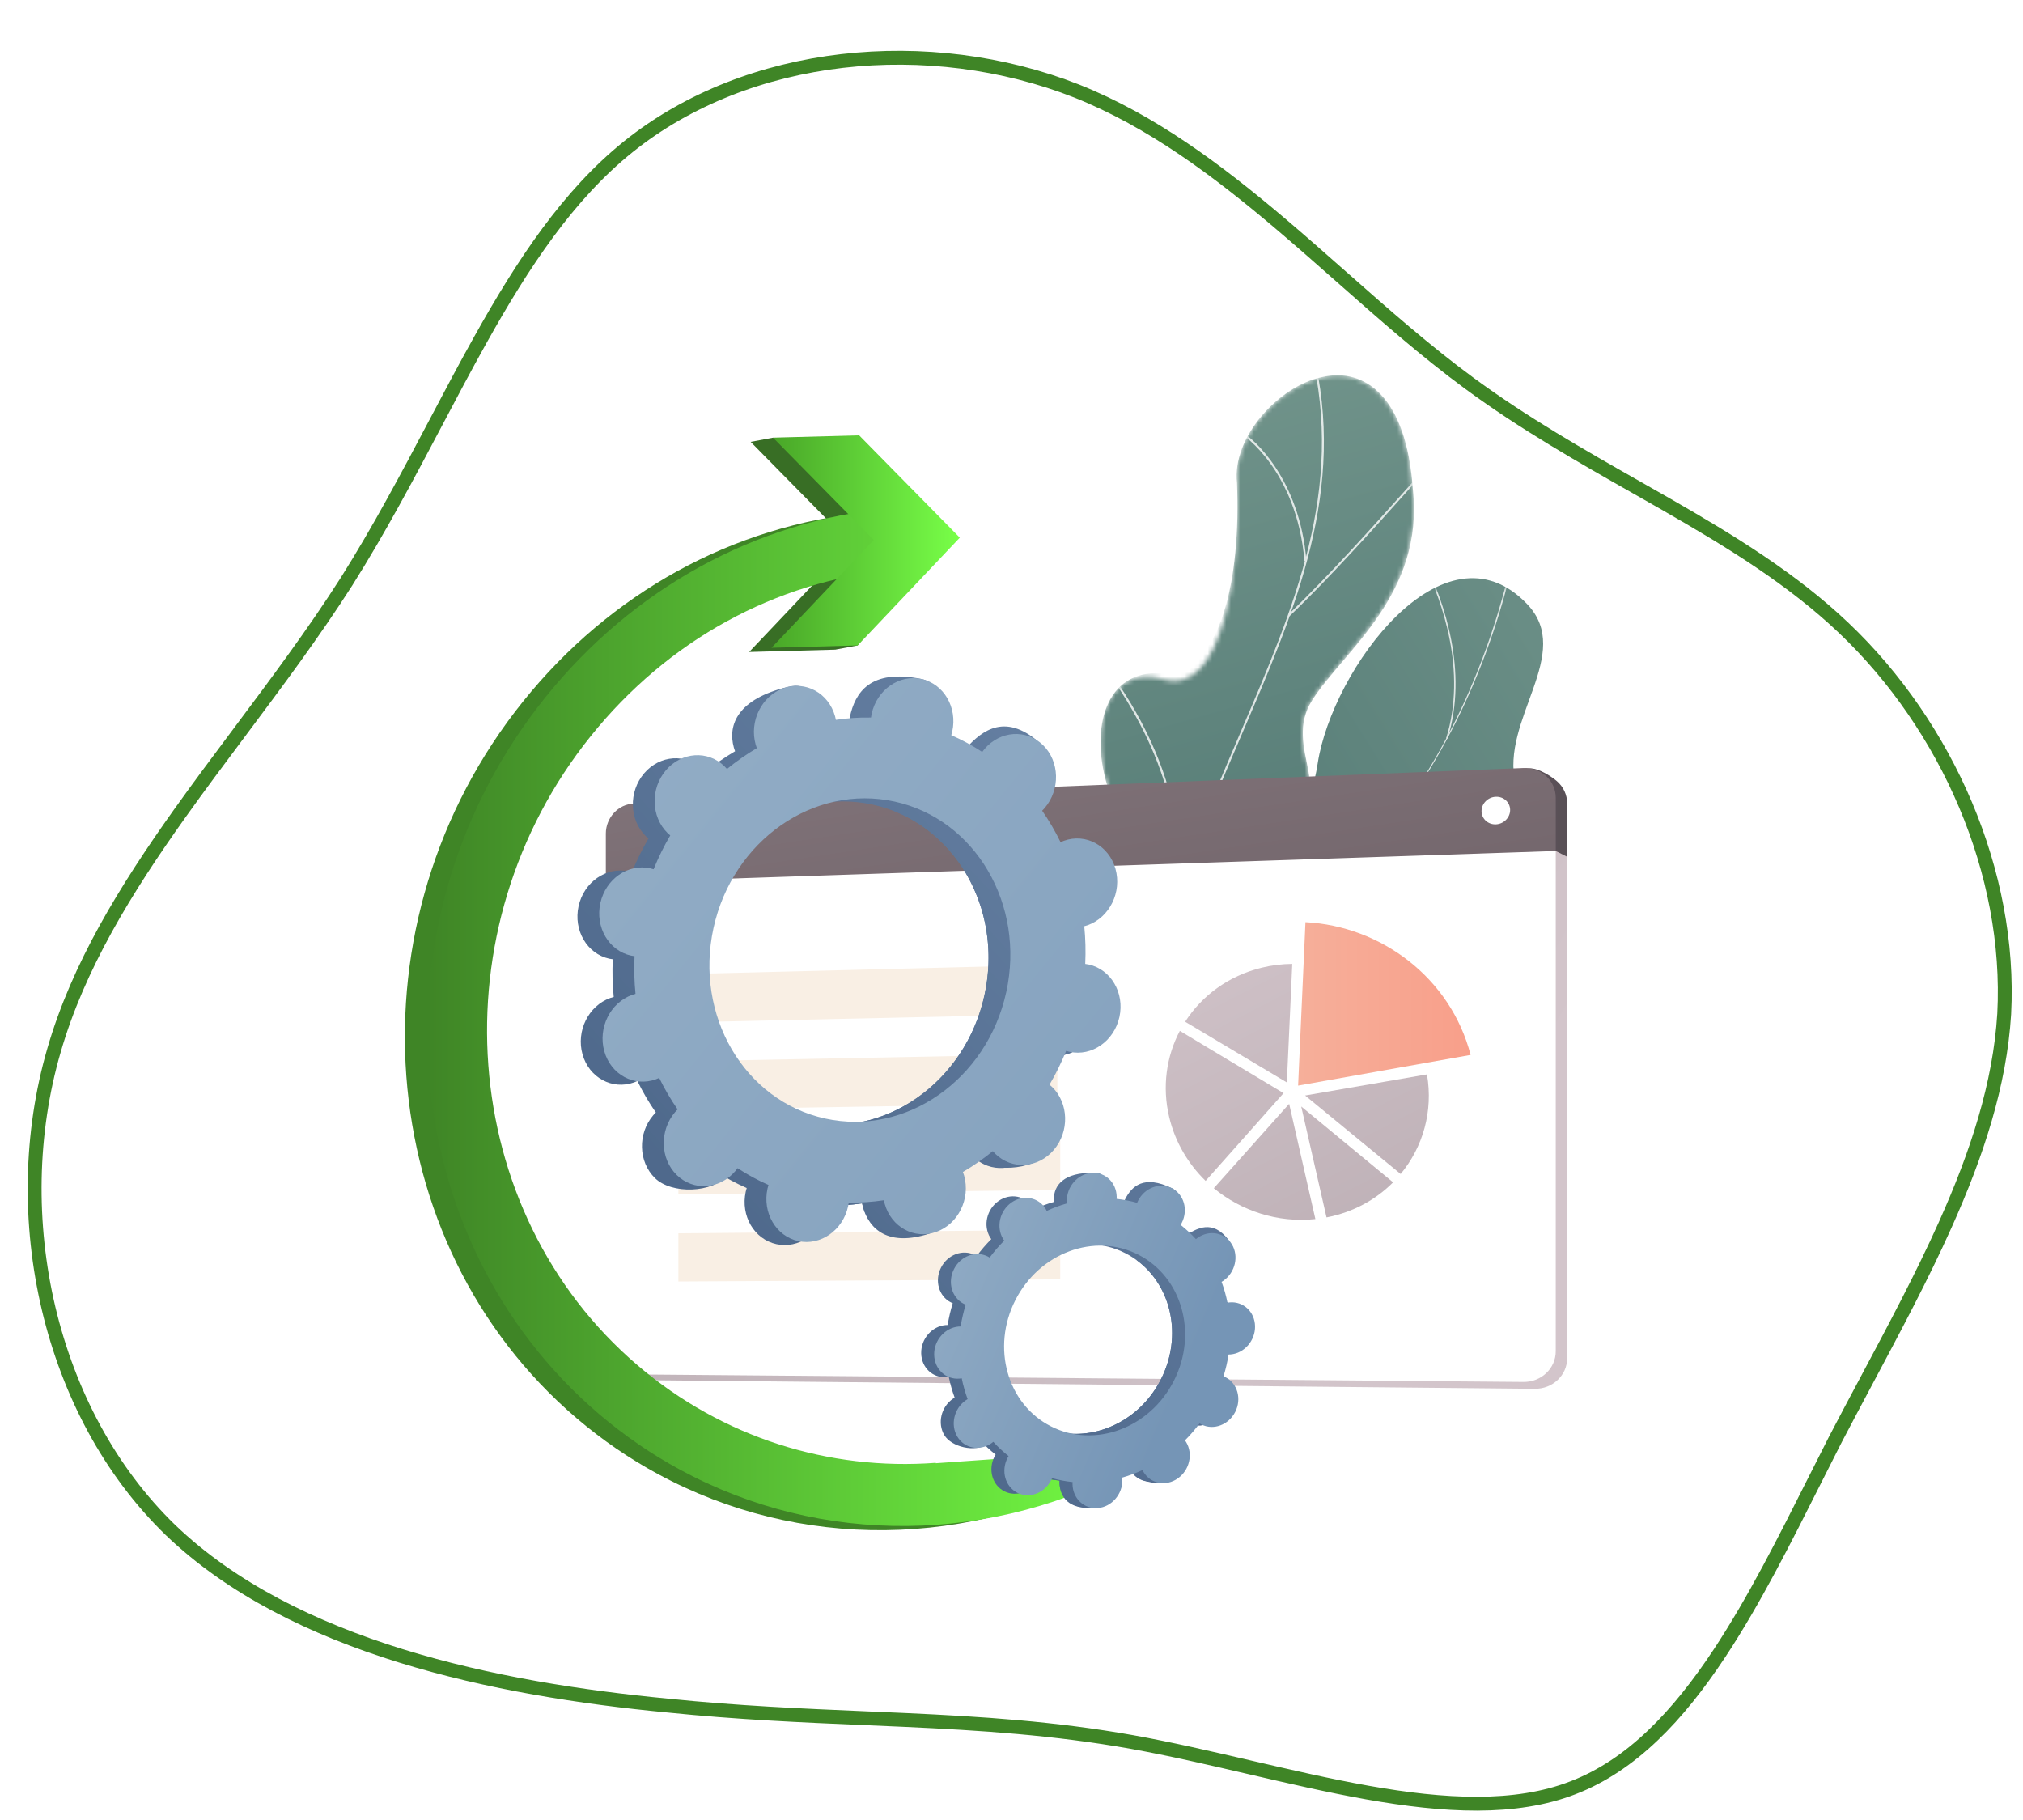 <svg width="438" height="394" viewBox="0 0 438 394" fill="none" xmlns="http://www.w3.org/2000/svg">
<g filter="url(#filter0_d_275_538)">
<path d="M313.053 70.802C340.853 91.226 371.651 102.391 394.272 123.905C416.894 145.418 431.066 177.553 429.431 208.597C427.523 239.642 409.263 269.598 392.637 301.46C376.284 333.594 361.294 367.362 335.13 377.438C309.238 387.514 272.171 373.626 238.921 367.634C205.398 361.643 175.417 363.55 138.351 359.737C101.285 356.197 56.859 347.21 29.877 321.339C3.168 295.469 -6.371 252.442 4.258 215.95C14.887 179.186 45.685 148.686 67.761 114.101C89.565 79.516 102.647 40.846 129.084 19.605C155.521 -1.636 195.313 -5.449 227.746 7.35C260.452 20.422 285.254 50.377 313.053 70.802Z" fill="white"/>
<path d="M391.307 300.766L391.304 300.773L391.3 300.78C389.879 303.573 388.47 306.373 387.065 309.165C380.361 322.492 373.753 335.628 366.311 346.894C357.312 360.517 347.239 371.167 334.591 376.038L334.586 376.04C322.049 380.919 306.662 380.038 290.047 377.085C281.763 375.612 273.241 373.638 264.679 371.65L264.359 371.575C255.917 369.614 247.439 367.645 239.187 366.158L239.185 366.158C222.322 363.144 206.365 362.12 190.033 361.37C187.136 361.237 184.227 361.113 181.3 360.988C167.708 360.407 153.708 359.809 138.504 358.245L138.494 358.244C101.442 354.705 57.497 345.741 30.918 320.259C4.654 294.817 -4.793 252.386 5.698 216.37L5.699 216.367C10.941 198.236 21.176 181.588 32.939 165.079C37.103 159.234 41.473 153.39 45.873 147.505C53.839 136.852 61.903 126.067 69.026 114.908L69.03 114.901C76.151 103.606 82.375 91.823 88.402 80.411C91.62 74.318 94.782 68.331 97.995 62.581C107.277 45.967 117.042 31.205 130.024 20.774C155.979 -0.08 195.184 -3.886 227.193 8.745C243.312 15.188 257.538 25.814 271.269 37.462C275.681 41.205 280.052 45.063 284.419 48.918C293.578 57.002 302.718 65.07 312.165 72.01C323.983 80.693 336.346 87.717 348.314 94.516C350.511 95.764 352.694 97.004 354.858 98.246C368.854 106.276 382.07 114.37 393.239 124.992C415.575 146.234 429.541 177.952 427.933 208.514C426.994 223.777 422.031 238.835 415.184 254.109C410.189 265.254 404.228 276.435 398.134 287.868C395.863 292.129 393.573 296.424 391.307 300.766Z" stroke="#3F8526" stroke-width="3"/>
</g>
<path d="M239.587 239.101C238.205 238.593 235.645 236.27 235.227 235.39C232.448 229.53 226.531 218.896 228.441 212.31C228.767 211.186 234.102 211.285 235.053 210.4C238.47 209.638 239.702 209.585 242.594 207.265C251.132 200.414 239.555 181.279 258.426 179.763C272.248 178.653 282.138 185.575 285.3 165.226C288.462 144.878 312.639 111.981 330.618 130.76C340.937 141.537 324.744 155.774 328.136 169.758C331.36 183.047 324.065 191.727 309.753 196.012C295.44 200.297 300.965 207.345 302.075 219.53C303.407 234.166 281.891 231.819 272.049 229.888C264.125 228.333 242.896 229.72 239.587 239.101Z" fill="url(#paint0_linear_275_538)"/>
<mask id="mask0_275_538" style="mask-type:luminance" maskUnits="userSpaceOnUse" x="225" y="125" width="110" height="117">
<path d="M225.441 209.446C226.29 219.533 226.737 229.831 227.537 239.993C233.036 241.761 239.547 243.706 242.401 237.105C246.37 227.927 263.869 228.131 271.768 229.781C281.545 231.822 303.086 234.271 301.843 219.638C300.808 207.455 295.34 200.36 309.68 196.174C324.02 191.989 331.371 183.356 328.24 170.045C324.945 156.037 341.229 141.918 330.986 131.065C313.138 112.154 288.724 144.917 285.44 165.217C282.155 185.517 272.245 178.639 258.476 179.559C239.679 180.816 250.821 200.508 242.54 206.803C236.048 211.738 232.322 209.686 225.441 209.446Z" fill="white"/>
</mask>
<g mask="url(#mask0_275_538)">
<g opacity="0.8">
<path d="M231.616 224.101L231.547 223.796C278.579 213.113 314.177 175.683 326.771 123.671L327.075 123.744C321.107 148.394 309.504 170.603 293.52 187.968C276.717 206.224 255.311 218.719 231.616 224.101Z" fill="white"/>
<path d="M303.052 225.668C291.786 218.805 271.399 213.914 257.606 214.766L257.587 214.453C271.434 213.598 291.903 218.51 303.215 225.401L303.052 225.668Z" fill="white"/>
<path d="M240.825 221.897L240.674 221.623C246.963 218.153 251.257 211.637 253.435 202.255C255.032 195.376 255.476 187.146 254.755 177.792L255.067 177.768C255.791 187.153 255.345 195.416 253.74 202.326C251.541 211.798 247.196 218.383 240.825 221.897Z" fill="white"/>
<path d="M295.694 185.414L295.528 185.148C307.047 177.998 321.287 178.699 331.204 180.546L331.147 180.854C321.284 179.017 307.127 178.317 295.694 185.414Z" fill="white"/>
<path d="M313.404 159.929L313.105 159.835C317.655 145.255 312.182 130.186 308.516 122.501L308.798 122.366C312.485 130.093 317.986 145.247 313.404 159.929Z" fill="white"/>
</g>
</g>
<mask id="mask1_275_538" style="mask-type:luminance" maskUnits="userSpaceOnUse" x="227" y="81" width="80" height="155">
<path d="M248.939 235.597C241.945 234.008 234.97 232.257 228.021 230.344C227.899 230.439 226.773 214.881 234.703 207.383C250.36 192.88 241.718 178.102 239.587 169.578C236.054 157.517 239.436 143.454 252.133 147.122C264.527 150.394 268.442 124.66 267.819 104.552C266.72 94.704 276.79 83.639 286.136 81.657C295.696 79.4 304.531 86.224 305.883 105.79C308.465 128.522 291.071 140.76 284.148 151.52C277.337 162.081 290.499 172.075 278.59 180.977C268.537 188.928 256.232 194.25 259.711 205.486C263.318 216.609 261.571 225.338 248.939 235.597Z" fill="white"/>
</mask>
<g mask="url(#mask1_275_538)">
<path d="M248.939 235.597C241.945 234.008 234.97 232.257 228.021 230.344C227.899 230.439 226.773 214.881 234.703 207.383C250.36 192.879 241.718 178.102 239.587 169.578C236.098 157.529 239.395 145.031 251.325 145.768C264.578 146.327 268.671 124.637 267.819 104.552C266.72 94.704 276.79 83.639 286.136 81.657C295.696 79.4 304.531 86.224 305.883 105.79C308.465 128.522 291.071 140.76 284.148 151.52C277.337 162.081 290.499 172.075 278.59 180.977C268.537 188.928 256.232 194.25 259.711 205.486C263.318 216.609 261.571 225.338 248.939 235.597Z" fill="url(#paint1_linear_275_538)"/>
</g>
<mask id="mask2_275_538" style="mask-type:luminance" maskUnits="userSpaceOnUse" x="227" y="81" width="80" height="155">
<path d="M248.939 235.597C241.945 234.008 234.97 232.257 228.021 230.344C227.899 230.439 226.773 214.881 234.703 207.383C250.36 192.88 241.718 178.102 239.587 169.578C236.054 157.517 239.436 143.454 252.133 147.122C264.527 150.394 268.442 124.66 267.819 104.552C266.72 94.704 276.79 83.639 286.136 81.657C295.696 79.4 304.531 86.224 305.883 105.79C308.465 128.522 291.071 140.76 284.148 151.52C277.337 162.081 290.499 172.075 278.59 180.977C268.537 188.928 256.232 194.25 259.711 205.486C263.318 216.609 261.571 225.338 248.939 235.597Z" fill="white"/>
</mask>
<g mask="url(#mask2_275_538)">
<g opacity="0.8">
<path d="M239.051 235.745C239.059 235.608 248.329 203.771 262.437 173.172C264.441 168.2 266.589 163.193 268.667 158.351C280.236 131.386 291.164 105.916 283.83 76.083L284.245 75.981C291.613 105.953 280.658 131.487 269.059 158.52C266.983 163.36 264.836 168.365 262.829 173.341C248.645 204.106 239.512 235.591 239.475 235.788L239.051 235.745Z" fill="white"/>
<path d="M279.235 133.351L278.94 133.041C287.505 124.892 297.986 113.178 303.617 106.885C308.175 101.792 308.193 101.795 308.407 101.847L308.358 102.055L308.443 102.247C308.205 102.399 306.321 104.505 303.936 107.17C298.301 113.468 287.812 125.19 279.235 133.351Z" fill="white"/>
<path d="M282.434 121.472C281.586 111.353 277.989 104.453 275.122 100.446C271.999 96.082 268.901 93.945 268.507 93.843L268.549 93.683L268.417 93.448C268.529 93.385 268.647 93.425 268.828 93.521C271.412 94.891 281.368 103.642 282.86 121.436L282.434 121.472Z" fill="white"/>
<path d="M254.32 193.296L253.901 193.213C257.832 173.407 245.702 153.701 240.304 146.149C240.014 145.743 239.921 145.611 239.889 145.544L240.274 145.359L240.081 145.451L240.273 145.357C240.298 145.405 240.462 145.634 240.652 145.9C244.545 151.347 247.738 157.003 250.145 162.711C254.767 173.677 256.172 183.967 254.32 193.296Z" fill="white"/>
<path d="M258.259 183.733L257.914 183.48C267.445 170.454 285.357 170.848 285.644 170.903C285.645 170.903 285.646 170.903 285.647 170.903L285.79 171.115L285.628 171.313L285.576 171.107L285.545 171.316C285.376 171.298 267.695 170.836 258.259 183.733Z" fill="white"/>
<path d="M240.642 230.549C241.106 226.505 240.19 219.475 233.196 208.954C232.799 208.358 232.799 208.358 232.823 208.249L233.24 208.343L233.032 208.296L233.231 208.223C233.252 208.268 233.391 208.477 233.551 208.718C240.618 219.346 241.539 226.482 241.067 230.598L240.642 230.549Z" fill="white"/>
<path d="M243.454 223.091L243.054 222.94C245.712 215.866 256.221 211.357 262.248 209.298C262.439 209.233 262.563 209.191 262.607 209.173L262.772 209.567C262.725 209.587 262.592 209.632 262.386 209.703C256.43 211.737 246.051 216.181 243.454 223.091Z" fill="white"/>
</g>
</g>
<path d="M339.31 181.483V294.018C339.31 297.754 336.149 300.733 332.262 300.672L138.925 298.801C135.577 298.744 132.871 295.9 132.871 292.447V188.454L339.31 181.483Z" fill="url(#paint2_linear_275_538)"/>
<path d="M138.925 174.999L331.189 166.346C333.066 166.267 335.855 168.049 337.121 169.155C338.469 170.332 339.31 172.037 339.31 173.962V185.493L336.834 184.235L132.871 192.16V181.504C132.871 178.051 135.577 175.139 138.925 174.999Z" fill="url(#paint3_linear_275_538)"/>
<path d="M336.834 184.235V292.537C336.834 296.265 333.686 299.242 329.815 299.186L137.203 297.557C133.867 297.505 131.17 294.669 131.17 291.222V187.406L336.834 184.235Z" fill="white"/>
<path d="M137.203 173.969L329.815 166.275C333.686 166.111 336.834 169 336.834 172.728V184.236L131.17 191.106V180.468C131.17 177.022 133.867 174.112 137.203 173.969Z" fill="url(#paint4_linear_275_538)"/>
<path d="M281.054 235.033L282.644 199.65C299.033 200.499 314.067 211.691 318.399 228.389L281.054 235.033Z" fill="url(#paint5_linear_275_538)"/>
<path d="M308.951 232.606C310.343 240.611 308.069 248.35 303.256 254.165L282.566 237.175L308.951 232.606Z" fill="url(#paint6_linear_275_538)"/>
<path d="M278.614 234.348C271.51 230.12 263.125 225.117 256.597 221.202C260.187 215.608 265.931 211.278 273.132 209.512C275.348 208.969 277.579 208.698 279.79 208.68L278.614 234.348Z" fill="url(#paint7_linear_275_538)"/>
<path d="M277.905 236.664L261.028 255.657C257.247 251.977 254.44 247.265 253.152 241.882C251.568 235.26 252.541 228.691 255.447 223.174C257.236 224.253 259.235 225.457 261.439 226.782C268.201 230.85 275.127 235 277.905 236.664Z" fill="url(#paint8_linear_275_538)"/>
<path d="M279.115 238.976L284.794 263.929C276.622 264.798 268.724 262.151 262.797 257.245L279.115 238.976Z" fill="url(#paint9_linear_275_538)"/>
<path d="M281.727 239.554L301.62 255.969C297.85 259.763 292.906 262.477 287.204 263.57L281.727 239.554Z" fill="url(#paint10_linear_275_538)"/>
<path d="M146.348 221.368L228.934 219.553V208.867L146.348 210.938V221.368Z" fill="#F9EFE4"/>
<path d="M146.348 240.242L228.934 238.89V228.204L146.348 229.812V240.242Z" fill="#F9EFE4"/>
<path d="M146.878 258.56L229.554 257.625V246.933L146.878 248.124V258.56Z" fill="#F9EFE4"/>
<path d="M146.878 277.442L229.554 276.971V266.279L146.878 267.007V277.442Z" fill="#F9EFE4"/>
<path d="M320.769 175.602C320.769 177.248 322.152 178.531 323.86 178.467C325.571 178.403 326.959 177.013 326.959 175.363C326.959 173.712 325.571 172.429 323.86 172.498C322.152 172.566 320.769 173.955 320.769 175.602Z" fill="white"/>
<path d="M162.201 141.154L184.334 117.816L162.527 95.664L167.372 94.754L202.965 117.313L185.69 139.741L180.845 140.651L162.201 141.154Z" fill="#386E25"/>
<path d="M197.757 317.694V317.607C174.664 319.339 151.579 312.174 133.25 296.541C94.07 263.127 89.513 201.985 123.09 160.244C139.746 139.539 162.993 126.772 188.549 124.297C192.119 123.952 194.839 120.68 194.625 116.99C194.411 113.3 191.342 110.589 187.773 110.935C158.681 113.752 132.217 128.285 113.255 151.856C75.031 199.374 80.219 268.98 124.821 307.019C130.354 311.738 136.265 315.777 142.458 319.132C172.871 335.605 210.036 335.517 242.013 317.771C243.416 316.993 244.451 315.77 245.035 314.369L197.757 317.694Z" fill="url(#paint11_linear_275_538)"/>
<path d="M202.601 316.783V316.696C179.508 318.428 156.423 311.262 138.093 295.63C98.914 262.216 94.356 201.073 127.933 159.333C144.589 138.627 167.837 125.861 193.392 123.386C196.963 123.04 199.683 119.769 199.469 116.079C199.255 112.389 196.186 109.678 192.617 110.024C163.524 112.841 137.06 127.374 118.099 150.945C79.874 198.463 85.063 268.068 129.665 306.108C135.198 310.826 141.108 314.866 147.302 318.22C177.714 334.694 214.88 334.606 246.856 316.86C248.259 316.082 249.294 314.859 249.879 313.457L202.601 316.783Z" fill="url(#paint12_linear_275_538)"/>
<path d="M167.044 140.244L189.177 116.905L167.37 94.754L186.014 94.25L207.808 116.402L185.688 139.74L167.044 140.244Z" fill="url(#paint13_linear_275_538)"/>
<path d="M226.85 228.379C231.67 229.436 236.506 226.062 237.651 220.843C238.796 215.624 235.816 210.536 230.996 209.478C230.746 209.424 230.497 209.388 230.247 209.356C230.376 206.599 230.306 203.873 230.038 201.196C230.282 201.132 230.526 201.065 230.769 200.978C235.516 199.284 238.214 193.818 236.796 188.769C235.377 183.72 230.379 181.001 225.632 182.695C225.384 182.783 225.145 182.888 224.908 182.997C223.748 180.613 222.415 178.337 220.921 176.187C221.11 175.998 221.298 175.805 221.476 175.597C224.877 171.605 224.715 165.512 221.113 161.987C217.511 158.461 211.833 158.839 208.432 162.83C208.257 163.035 208.099 163.248 207.943 163.463C205.83 162.074 203.593 160.859 201.246 159.83C201.325 159.569 201.4 159.307 201.459 159.037C202.604 153.817 204.356 147.986 199.52 147.004C188.333 144.733 185.149 149.989 184.004 155.208C183.944 155.478 183.903 155.748 183.865 156.017C181.303 155.97 178.763 156.137 176.262 156.514C176.211 156.254 176.156 155.994 176.083 155.735C174.665 150.686 175.458 147.549 170.556 148.72C159.866 151.273 157.475 156.821 158.894 161.869C158.968 162.133 159.057 162.387 159.151 162.638C156.893 163.965 154.73 165.474 152.679 167.153C152.509 166.956 152.336 166.76 152.148 166.576C148.546 163.051 142.868 163.429 139.467 167.42C136.065 171.412 136.228 177.505 139.83 181.03C140.014 181.211 140.208 181.374 140.402 181.534C139.039 183.853 137.834 186.3 136.797 188.858C136.557 188.782 136.316 188.71 136.066 188.655C131.246 187.598 126.41 190.972 125.265 196.191C124.121 201.41 127.1 206.499 131.92 207.556C132.17 207.611 132.419 207.646 132.669 207.678C132.54 210.435 132.61 213.162 132.878 215.838C132.634 215.902 132.39 215.97 132.147 216.056C127.4 217.751 124.702 223.216 126.121 228.265C127.539 233.314 132.538 236.033 137.284 234.339C137.532 234.251 137.772 234.146 138.008 234.037C139.168 236.421 140.501 238.697 141.996 240.847C141.806 241.036 141.619 241.229 141.441 241.438C138.039 245.429 138.202 251.522 141.804 255.048C145.406 258.573 154.245 258.351 157.646 254.36C157.821 254.156 154.818 253.786 154.973 253.571C157.086 254.96 159.324 256.175 161.671 257.205C161.592 257.465 161.517 257.727 161.458 257.998C160.313 263.217 163.292 268.305 168.112 269.362C172.932 270.42 177.768 267.046 178.913 261.826C178.972 261.556 179.014 261.286 179.051 261.017C181.614 261.064 184.154 260.897 186.654 260.52C186.706 260.781 186.761 261.041 186.833 261.299C188.252 266.348 193.25 269.067 197.997 267.374C202.744 265.68 205.442 260.213 204.023 255.165C203.949 254.901 203.86 254.648 203.766 254.397C206.023 253.07 208.187 251.56 210.238 249.881C210.408 250.079 210.581 250.274 210.769 250.458C214.371 253.983 220.049 253.606 223.45 249.614C226.852 245.622 226.689 239.529 223.087 236.004C222.903 235.823 222.709 235.66 222.515 235.5C223.878 233.181 225.083 230.734 226.12 228.176C226.359 228.252 226.6 228.324 226.85 228.379ZM173.931 242.829C156.431 238.99 145.613 220.517 149.77 201.567C153.926 182.617 171.483 170.367 188.984 174.206C206.485 178.044 217.303 196.518 213.146 215.468C208.989 234.418 191.433 246.668 173.931 242.829Z" fill="url(#paint14_linear_275_538)"/>
<path d="M230.769 200.978C235.516 199.284 238.214 193.818 236.795 188.769C235.377 183.721 230.379 181.001 225.632 182.695C225.384 182.784 225.145 182.888 224.908 182.997C223.748 180.613 222.415 178.337 220.92 176.187C221.11 175.998 221.297 175.805 221.475 175.597C224.877 171.605 228.194 163.233 224.249 160.096C216.763 154.142 211.833 158.839 208.431 162.831C208.257 163.035 208.098 163.248 207.943 163.463C205.83 162.074 203.592 160.859 201.245 159.829C201.324 159.569 201.399 159.307 201.459 159.037C202.082 156.196 201.476 153.4 200.024 151.266C197.842 159.375 195.723 167.5 193.684 175.645C208.366 181.484 216.916 198.279 213.146 215.468C209.951 230.034 198.837 240.631 185.919 243.016C185.734 244.63 185.561 246.25 185.332 247.86C184.711 252.23 183.846 256.577 182.977 260.919C184.21 260.836 185.437 260.704 186.654 260.52C186.705 260.781 186.76 261.041 186.832 261.299C188.251 266.348 192.451 269.86 201.136 267.108C205.941 265.586 205.441 260.214 204.022 255.165C203.948 254.901 203.858 254.647 203.765 254.397C206.022 253.069 208.186 251.56 210.237 249.881C210.406 250.079 210.58 250.274 210.768 250.458C214.37 253.983 223.565 253.492 226.966 249.501C230.368 245.509 226.688 239.529 223.086 236.004C222.901 235.823 222.708 235.66 222.513 235.5C223.877 233.181 225.082 230.734 226.119 228.176C226.358 228.252 226.6 228.324 226.85 228.379C231.67 229.436 236.506 226.062 237.65 220.843C238.795 215.624 235.816 210.535 230.996 209.478C230.746 209.423 230.496 209.388 230.247 209.356C230.376 206.599 230.305 203.872 230.038 201.196C230.282 201.132 230.526 201.065 230.769 200.978Z" fill="url(#paint15_linear_275_538)"/>
<path d="M231.566 227.711C236.387 228.768 241.222 225.394 242.367 220.175C243.512 214.956 240.532 209.868 235.712 208.81C235.462 208.756 235.213 208.72 234.964 208.689C235.093 205.931 235.022 203.205 234.755 200.528C234.999 200.464 235.243 200.397 235.486 200.31C240.232 198.616 242.931 193.15 241.512 188.101C240.093 183.052 235.095 180.333 230.348 182.027C230.1 182.116 229.861 182.22 229.625 182.329C228.464 179.946 227.132 177.669 225.637 175.519C225.827 175.33 226.014 175.137 226.192 174.929C229.593 170.938 229.431 164.844 225.829 161.319C222.227 157.794 216.549 158.172 213.148 162.163C212.974 162.367 212.815 162.581 212.659 162.796C210.546 161.406 208.309 160.192 205.962 159.162C206.041 158.902 206.116 158.639 206.175 158.369C207.32 153.15 204.341 148.062 199.52 147.004C194.7 145.947 189.865 149.321 188.72 154.54C188.66 154.811 188.619 155.08 188.581 155.349C186.019 155.302 183.479 155.469 180.978 155.846C180.927 155.586 180.872 155.326 180.799 155.067C179.381 150.019 174.383 147.299 169.636 148.993C164.889 150.687 162.191 156.153 163.61 161.202C163.684 161.466 163.773 161.719 163.866 161.97C161.609 163.297 159.446 164.807 157.395 166.486C157.225 166.288 157.052 166.093 156.864 165.908C153.262 162.383 147.584 162.761 144.183 166.752C140.781 170.744 140.944 176.837 144.546 180.362C144.73 180.543 144.923 180.707 145.118 180.867C143.755 183.186 142.549 185.632 141.513 188.19C141.273 188.115 141.032 188.043 140.782 187.988C135.962 186.93 131.126 190.304 129.981 195.524C128.836 200.743 131.816 205.831 136.636 206.888C136.886 206.943 137.135 206.979 137.385 207.01C137.255 209.767 137.326 212.494 137.594 215.17C137.35 215.235 137.106 215.302 136.863 215.389C132.116 217.083 129.418 222.549 130.836 227.598C132.255 232.646 137.253 235.366 142 233.672C142.248 233.583 142.487 233.478 142.724 233.37C143.884 235.753 145.217 238.03 146.711 240.18C146.522 240.369 146.334 240.562 146.157 240.77C142.755 244.761 142.918 250.855 146.52 254.38C150.121 257.905 155.799 257.527 159.2 253.536C159.375 253.331 159.533 253.118 159.689 252.903C161.802 254.293 164.039 255.507 166.386 256.537C166.308 256.797 166.233 257.06 166.173 257.33C165.028 262.549 168.008 267.637 172.828 268.695C177.648 269.752 182.484 266.378 183.628 261.159C183.688 260.888 183.729 260.619 183.767 260.349C186.329 260.397 188.87 260.23 191.37 259.852C191.422 260.113 191.476 260.373 191.549 260.632C192.968 265.68 197.966 268.4 202.713 266.706C207.459 265.012 210.157 259.546 208.739 254.497C208.665 254.233 208.575 253.98 208.482 253.729C210.739 252.402 212.902 250.892 214.954 249.213C215.123 249.411 215.296 249.606 215.485 249.79C219.087 253.316 224.764 252.938 228.166 248.946C231.567 244.955 231.405 238.862 227.803 235.336C227.618 235.156 227.425 234.992 227.23 234.832C228.593 232.513 229.799 230.067 230.836 227.509C231.075 227.584 231.317 227.656 231.566 227.711ZM178.648 242.161C161.147 238.322 150.329 219.849 154.486 200.899C158.643 181.949 176.2 169.699 193.7 173.537C211.201 177.376 222.019 195.85 217.862 214.8C213.706 233.75 196.149 246 178.648 242.161Z" fill="url(#paint16_linear_275_538)"/>
<path d="M257.304 308.071C259.916 309.397 263.197 308.18 264.633 305.352C266.069 302.524 265.116 299.156 262.504 297.83C262.368 297.762 262.23 297.704 262.092 297.649C262.577 296.084 262.943 294.507 263.188 292.929C263.338 292.929 263.488 292.926 263.641 292.913C266.621 292.647 268.985 289.909 268.923 286.797C268.861 283.685 266.395 281.377 263.415 281.643C263.259 281.657 263.106 281.681 262.954 281.708C262.643 280.166 262.216 278.659 261.678 277.201C261.815 277.121 261.952 277.038 262.085 276.945C264.634 275.159 265.449 271.634 263.905 269.071C262.361 266.509 259.043 265.88 256.494 267.666C256.363 267.757 256.241 267.856 256.119 267.956C255.112 266.843 254.008 265.812 252.813 264.87C252.897 264.733 252.979 264.593 253.054 264.447C254.49 261.619 256.366 258.529 253.733 257.245C247.645 254.272 245.031 256.817 243.596 259.645C243.521 259.791 243.457 259.94 243.396 260.089C241.93 259.68 240.446 259.397 238.953 259.241C238.963 259.084 238.97 258.926 238.967 258.767C238.904 255.655 239.828 253.97 236.837 253.912C230.314 253.785 228.114 256.617 228.176 259.729C228.179 259.891 228.193 260.05 228.209 260.208C226.715 260.634 225.247 261.179 223.818 261.838C223.75 261.699 223.679 261.561 223.599 261.427C222.055 258.865 218.737 258.235 216.187 260.021C213.638 261.808 212.823 265.333 214.367 267.895C214.446 268.026 214.532 268.149 214.62 268.27C213.492 269.399 212.434 270.625 211.457 271.94C211.331 271.861 211.203 271.784 211.067 271.715C208.456 270.389 205.174 271.607 203.739 274.435C202.303 277.262 203.256 280.63 205.868 281.956C206.003 282.025 206.141 282.083 206.28 282.138C205.794 283.702 205.429 285.279 205.183 286.857C205.034 286.858 204.883 286.86 204.731 286.874C201.751 287.139 199.386 289.878 199.448 292.99C199.511 296.102 201.977 298.409 204.957 298.144C205.112 298.13 205.266 298.105 205.418 298.078C205.729 299.62 206.155 301.127 206.693 302.585C206.556 302.665 206.42 302.748 206.287 302.841C203.737 304.627 202.922 308.153 204.466 310.715C206.01 313.277 211.122 314.468 213.671 312.682C213.801 312.59 212.131 311.93 212.253 311.83C213.259 312.943 214.364 313.975 215.559 314.916C215.475 315.054 215.392 315.193 215.318 315.34C213.882 318.168 214.835 321.535 217.447 322.861C220.059 324.187 223.34 322.97 224.776 320.142C224.85 319.995 224.914 319.847 224.976 319.697C226.441 320.107 227.925 320.389 229.418 320.546C229.409 320.703 229.402 320.86 229.405 321.02C229.467 324.132 231.933 326.439 234.913 326.174C237.893 325.908 240.258 323.17 240.196 320.058C240.192 319.895 240.179 319.736 240.163 319.578C241.657 319.152 243.125 318.608 244.554 317.949C244.622 318.087 244.692 318.226 244.773 318.359C246.317 320.922 249.635 321.551 252.184 319.765C254.734 317.979 255.549 314.454 254.005 311.891C253.926 311.76 253.839 311.637 253.751 311.516C254.88 310.387 255.937 309.161 256.915 307.846C257.041 307.925 257.169 308.002 257.304 308.071ZM224.747 308.484C215.264 303.67 211.803 291.443 217.016 281.176C222.229 270.908 234.142 266.487 243.625 271.302C253.108 276.116 256.569 288.343 251.356 298.611C246.142 308.878 234.229 313.299 224.747 308.484Z" fill="url(#paint17_linear_275_538)"/>
<path d="M263.641 292.912C266.62 292.647 268.985 289.908 268.923 286.796C268.86 283.684 266.394 281.377 263.415 281.642C263.259 281.656 263.106 281.681 262.954 281.708C262.642 280.166 262.216 278.659 261.678 277.201C261.815 277.121 261.951 277.038 262.085 276.944C264.634 275.159 267.788 270.843 265.989 268.453C262.576 263.916 259.043 265.879 256.494 267.665C256.363 267.757 256.24 267.856 256.119 267.956C255.112 266.843 254.007 265.811 252.813 264.87C252.896 264.732 252.979 264.593 253.053 264.446C253.835 262.907 253.904 261.21 253.387 259.768C250.925 264.102 248.496 268.453 246.11 272.829C253.675 278.372 256.084 289.297 251.355 298.61C247.348 306.503 239.383 310.934 231.606 310.379C231.259 311.279 230.918 312.183 230.546 313.074C229.538 315.492 228.393 317.861 227.246 320.226C227.967 320.362 228.692 320.469 229.418 320.545C229.409 320.702 229.402 320.86 229.405 321.019C229.467 324.131 231.357 326.775 236.757 326.489C239.744 326.331 240.258 323.17 240.195 320.057C240.192 319.895 240.178 319.736 240.162 319.578C241.657 319.152 243.125 318.607 244.554 317.948C244.621 318.087 244.692 318.225 244.773 318.359C246.317 320.921 251.673 322.01 254.222 320.224C256.771 318.438 255.549 314.453 254.005 311.891C253.925 311.76 253.839 311.637 253.751 311.516C254.88 310.387 255.937 309.161 256.914 307.846C257.041 307.925 257.169 308.002 257.304 308.071C259.916 309.397 263.197 308.179 264.633 305.351C266.069 302.523 265.115 299.156 262.504 297.83C262.368 297.761 262.23 297.704 262.092 297.648C262.577 296.084 262.943 294.506 263.188 292.929C263.338 292.928 263.488 292.926 263.641 292.912Z" fill="url(#paint18_linear_275_538)"/>
<path d="M260.113 308.391C262.725 309.717 266.006 308.499 267.442 305.671C268.877 302.844 267.924 299.476 265.313 298.15C265.177 298.081 265.039 298.023 264.901 297.968C265.386 296.403 265.752 294.826 265.997 293.249C266.147 293.248 266.297 293.246 266.45 293.232C269.429 292.967 271.794 290.228 271.732 287.116C271.67 284.004 269.203 281.696 266.224 281.962C266.068 281.976 265.915 282.001 265.763 282.028C265.452 280.485 265.025 278.979 264.487 277.521C264.624 277.441 264.76 277.358 264.894 277.264C267.443 275.478 268.258 271.953 266.714 269.391C265.17 266.828 261.852 266.199 259.303 267.985C259.172 268.077 259.049 268.176 258.928 268.276C257.921 267.163 256.817 266.131 255.622 265.19C255.706 265.052 255.788 264.913 255.862 264.766C257.298 261.938 256.345 258.571 253.733 257.245C251.122 255.919 247.84 257.136 246.404 259.964C246.33 260.111 246.266 260.259 246.204 260.408C244.739 259.999 243.255 259.716 241.762 259.56C241.771 259.403 241.779 259.246 241.775 259.086C241.713 255.974 239.247 253.667 236.267 253.932C233.287 254.198 230.922 256.936 230.985 260.048C230.988 260.21 231.002 260.37 231.018 260.527C229.523 260.954 228.055 261.498 226.626 262.157C226.558 262.018 226.488 261.88 226.407 261.746C224.863 259.184 221.545 258.555 218.996 260.341C216.446 262.127 215.631 265.652 217.175 268.214C217.254 268.346 217.341 268.468 217.429 268.59C216.3 269.719 215.243 270.945 214.266 272.26C214.139 272.18 214.011 272.103 213.876 272.034C211.264 270.708 207.983 271.926 206.547 274.754C205.111 277.582 206.065 280.949 208.676 282.275C208.812 282.344 208.95 282.402 209.088 282.457C208.603 284.022 208.237 285.599 207.992 287.176C207.842 287.177 207.692 287.179 207.539 287.193C204.56 287.459 202.195 290.197 202.257 293.309C202.319 296.421 204.786 298.729 207.765 298.463C207.921 298.449 208.074 298.425 208.226 298.397C208.537 299.94 208.964 301.446 209.502 302.904C209.365 302.985 209.229 303.068 209.095 303.161C206.546 304.947 205.731 308.472 207.275 311.034C208.819 313.597 212.137 314.226 214.686 312.44C214.817 312.348 214.94 312.25 215.061 312.149C216.068 313.262 217.173 314.294 218.367 315.235C218.283 315.373 218.201 315.512 218.127 315.659C216.691 318.487 217.644 321.854 220.256 323.18C222.868 324.506 226.149 323.289 227.585 320.461C227.659 320.315 227.723 320.166 227.785 320.017C229.25 320.426 230.734 320.709 232.227 320.865C232.218 321.022 232.21 321.179 232.214 321.339C232.276 324.451 234.742 326.758 237.722 326.493C240.702 326.227 243.067 323.489 243.004 320.377C243.001 320.214 242.987 320.055 242.971 319.897C244.466 319.471 245.934 318.927 247.363 318.268C247.431 318.407 247.501 318.545 247.582 318.678C249.126 321.241 252.444 321.87 254.993 320.084C257.543 318.298 258.358 314.773 256.814 312.21C256.735 312.079 256.648 311.957 256.56 311.835C257.689 310.706 258.746 309.48 259.723 308.165C259.849 308.245 259.978 308.322 260.113 308.391ZM227.555 308.804C218.073 303.989 214.612 291.763 219.825 281.495C225.038 271.228 236.951 266.807 246.434 271.622C255.916 276.436 259.377 288.662 254.164 298.93C248.951 309.198 237.038 313.618 227.555 308.804Z" fill="url(#paint19_linear_275_538)"/>
<defs>
<filter id="filter0_d_275_538" x="0" y="0" width="437.559" height="394" filterUnits="userSpaceOnUse" color-interpolation-filters="sRGB">
<feFlood flood-opacity="0" result="BackgroundImageFix"/>
<feColorMatrix in="SourceAlpha" type="matrix" values="0 0 0 0 0 0 0 0 0 0 0 0 0 0 0 0 0 0 127 0" result="hardAlpha"/>
<feOffset dx="6" dy="11"/>
<feGaussianBlur stdDeviation="1"/>
<feComposite in2="hardAlpha" operator="out"/>
<feColorMatrix type="matrix" values="0 0 0 0 0.247 0 0 0 0 0.522 0 0 0 0 0.149 0 0 0 1 0"/>
<feBlend mode="normal" in2="BackgroundImageFix" result="effect1_dropShadow_275_538"/>
<feBlend mode="normal" in="SourceGraphic" in2="effect1_dropShadow_275_538" result="shape"/>
</filter>
<linearGradient id="paint0_linear_275_538" x1="401.72" y1="117.251" x2="180.72" y2="254.813" gradientUnits="userSpaceOnUse">
<stop stop-color="#799B91"/>
<stop offset="1" stop-color="#3E6764"/>
</linearGradient>
<linearGradient id="paint1_linear_275_538" x1="235.248" y1="54.77" x2="300.753" y2="284.28" gradientUnits="userSpaceOnUse">
<stop stop-color="#799B91"/>
<stop offset="1" stop-color="#3E6764"/>
</linearGradient>
<linearGradient id="paint2_linear_275_538" x1="307.419" y1="280.174" x2="48.618" y2="130.138" gradientUnits="userSpaceOnUse">
<stop stop-color="#D3C5CB"/>
<stop offset="1" stop-color="#ADA0A6"/>
</linearGradient>
<linearGradient id="paint3_linear_275_538" x1="305.905" y1="179.252" x2="512.344" y2="179.252" gradientUnits="userSpaceOnUse">
<stop stop-color="#5D535A"/>
<stop offset="1" stop-color="#464143"/>
</linearGradient>
<linearGradient id="paint4_linear_275_538" x1="217.93" y1="75.687" x2="239.339" y2="216.867" gradientUnits="userSpaceOnUse">
<stop stop-color="#96888E"/>
<stop offset="1" stop-color="#706369"/>
</linearGradient>
<linearGradient id="paint5_linear_275_538" x1="281.054" y1="217.342" x2="318.399" y2="217.342" gradientUnits="userSpaceOnUse">
<stop stop-color="#F6AF9A"/>
<stop offset="0.996" stop-color="#F89F8A"/>
</linearGradient>
<linearGradient id="paint6_linear_275_538" x1="268.077" y1="181.143" x2="344.957" y2="330.414" gradientUnits="userSpaceOnUse">
<stop stop-color="#D3C5CB"/>
<stop offset="1" stop-color="#ADA0A6"/>
</linearGradient>
<linearGradient id="paint7_linear_275_538" x1="255.456" y1="190.21" x2="329.092" y2="333.181" gradientUnits="userSpaceOnUse">
<stop stop-color="#D3C5CB"/>
<stop offset="1" stop-color="#ADA0A6"/>
</linearGradient>
<linearGradient id="paint8_linear_275_538" x1="243.237" y1="196.876" x2="315.81" y2="337.784" gradientUnits="userSpaceOnUse">
<stop stop-color="#D3C5CB"/>
<stop offset="1" stop-color="#ADA0A6"/>
</linearGradient>
<linearGradient id="paint9_linear_275_538" x1="243.857" y1="195.494" x2="318.345" y2="340.121" gradientUnits="userSpaceOnUse">
<stop stop-color="#D3C5CB"/>
<stop offset="1" stop-color="#ADA0A6"/>
</linearGradient>
<linearGradient id="paint10_linear_275_538" x1="257.258" y1="187.632" x2="332.941" y2="334.577" gradientUnits="userSpaceOnUse">
<stop stop-color="#D3C5CB"/>
<stop offset="1" stop-color="#ADA0A6"/>
</linearGradient>
<linearGradient id="paint11_linear_275_538" x1="104.563" y1="135.993" x2="121.423" y2="159.796" gradientUnits="userSpaceOnUse">
<stop stop-color="#3F8526"/>
<stop offset="1" stop-color="#3F8526"/>
</linearGradient>
<linearGradient id="paint12_linear_275_538" x1="92.505" y1="220.186" x2="249.879" y2="220.186" gradientUnits="userSpaceOnUse">
<stop stop-color="#3F8526"/>
<stop offset="0.996" stop-color="#75FF44"/>
</linearGradient>
<linearGradient id="paint13_linear_275_538" x1="167.044" y1="117.247" x2="207.808" y2="117.247" gradientUnits="userSpaceOnUse">
<stop stop-color="#49A628"/>
<stop offset="0.996" stop-color="#78FF48"/>
</linearGradient>
<linearGradient id="paint14_linear_275_538" x1="378.649" y1="24.028" x2="77.325" y2="305.943" gradientUnits="userSpaceOnUse">
<stop stop-color="#86A1C3"/>
<stop offset="0.996" stop-color="#415B7E"/>
</linearGradient>
<linearGradient id="paint15_linear_275_538" x1="389.558" y1="35.69" x2="88.234" y2="317.604" gradientUnits="userSpaceOnUse">
<stop stop-color="#86A1C3"/>
<stop offset="0.996" stop-color="#415B7E"/>
</linearGradient>
<linearGradient id="paint16_linear_275_538" x1="98.805" y1="136.879" x2="405.262" y2="385.814" gradientUnits="userSpaceOnUse">
<stop stop-color="#95AFC7"/>
<stop offset="1" stop-color="#7595B6"/>
</linearGradient>
<linearGradient id="paint17_linear_275_538" x1="443.857" y1="93.727" x2="142.534" y2="375.641" gradientUnits="userSpaceOnUse">
<stop stop-color="#86A1C3"/>
<stop offset="0.996" stop-color="#415B7E"/>
</linearGradient>
<linearGradient id="paint18_linear_275_538" x1="453.078" y1="103.582" x2="151.755" y2="385.496" gradientUnits="userSpaceOnUse">
<stop stop-color="#86A1C3"/>
<stop offset="0.996" stop-color="#415B7E"/>
</linearGradient>
<linearGradient id="paint19_linear_275_538" x1="190.798" y1="270.614" x2="256.255" y2="298.384" gradientUnits="userSpaceOnUse">
<stop stop-color="#95AFC7"/>
<stop offset="1" stop-color="#7595B6"/>
</linearGradient>
</defs>
</svg>
